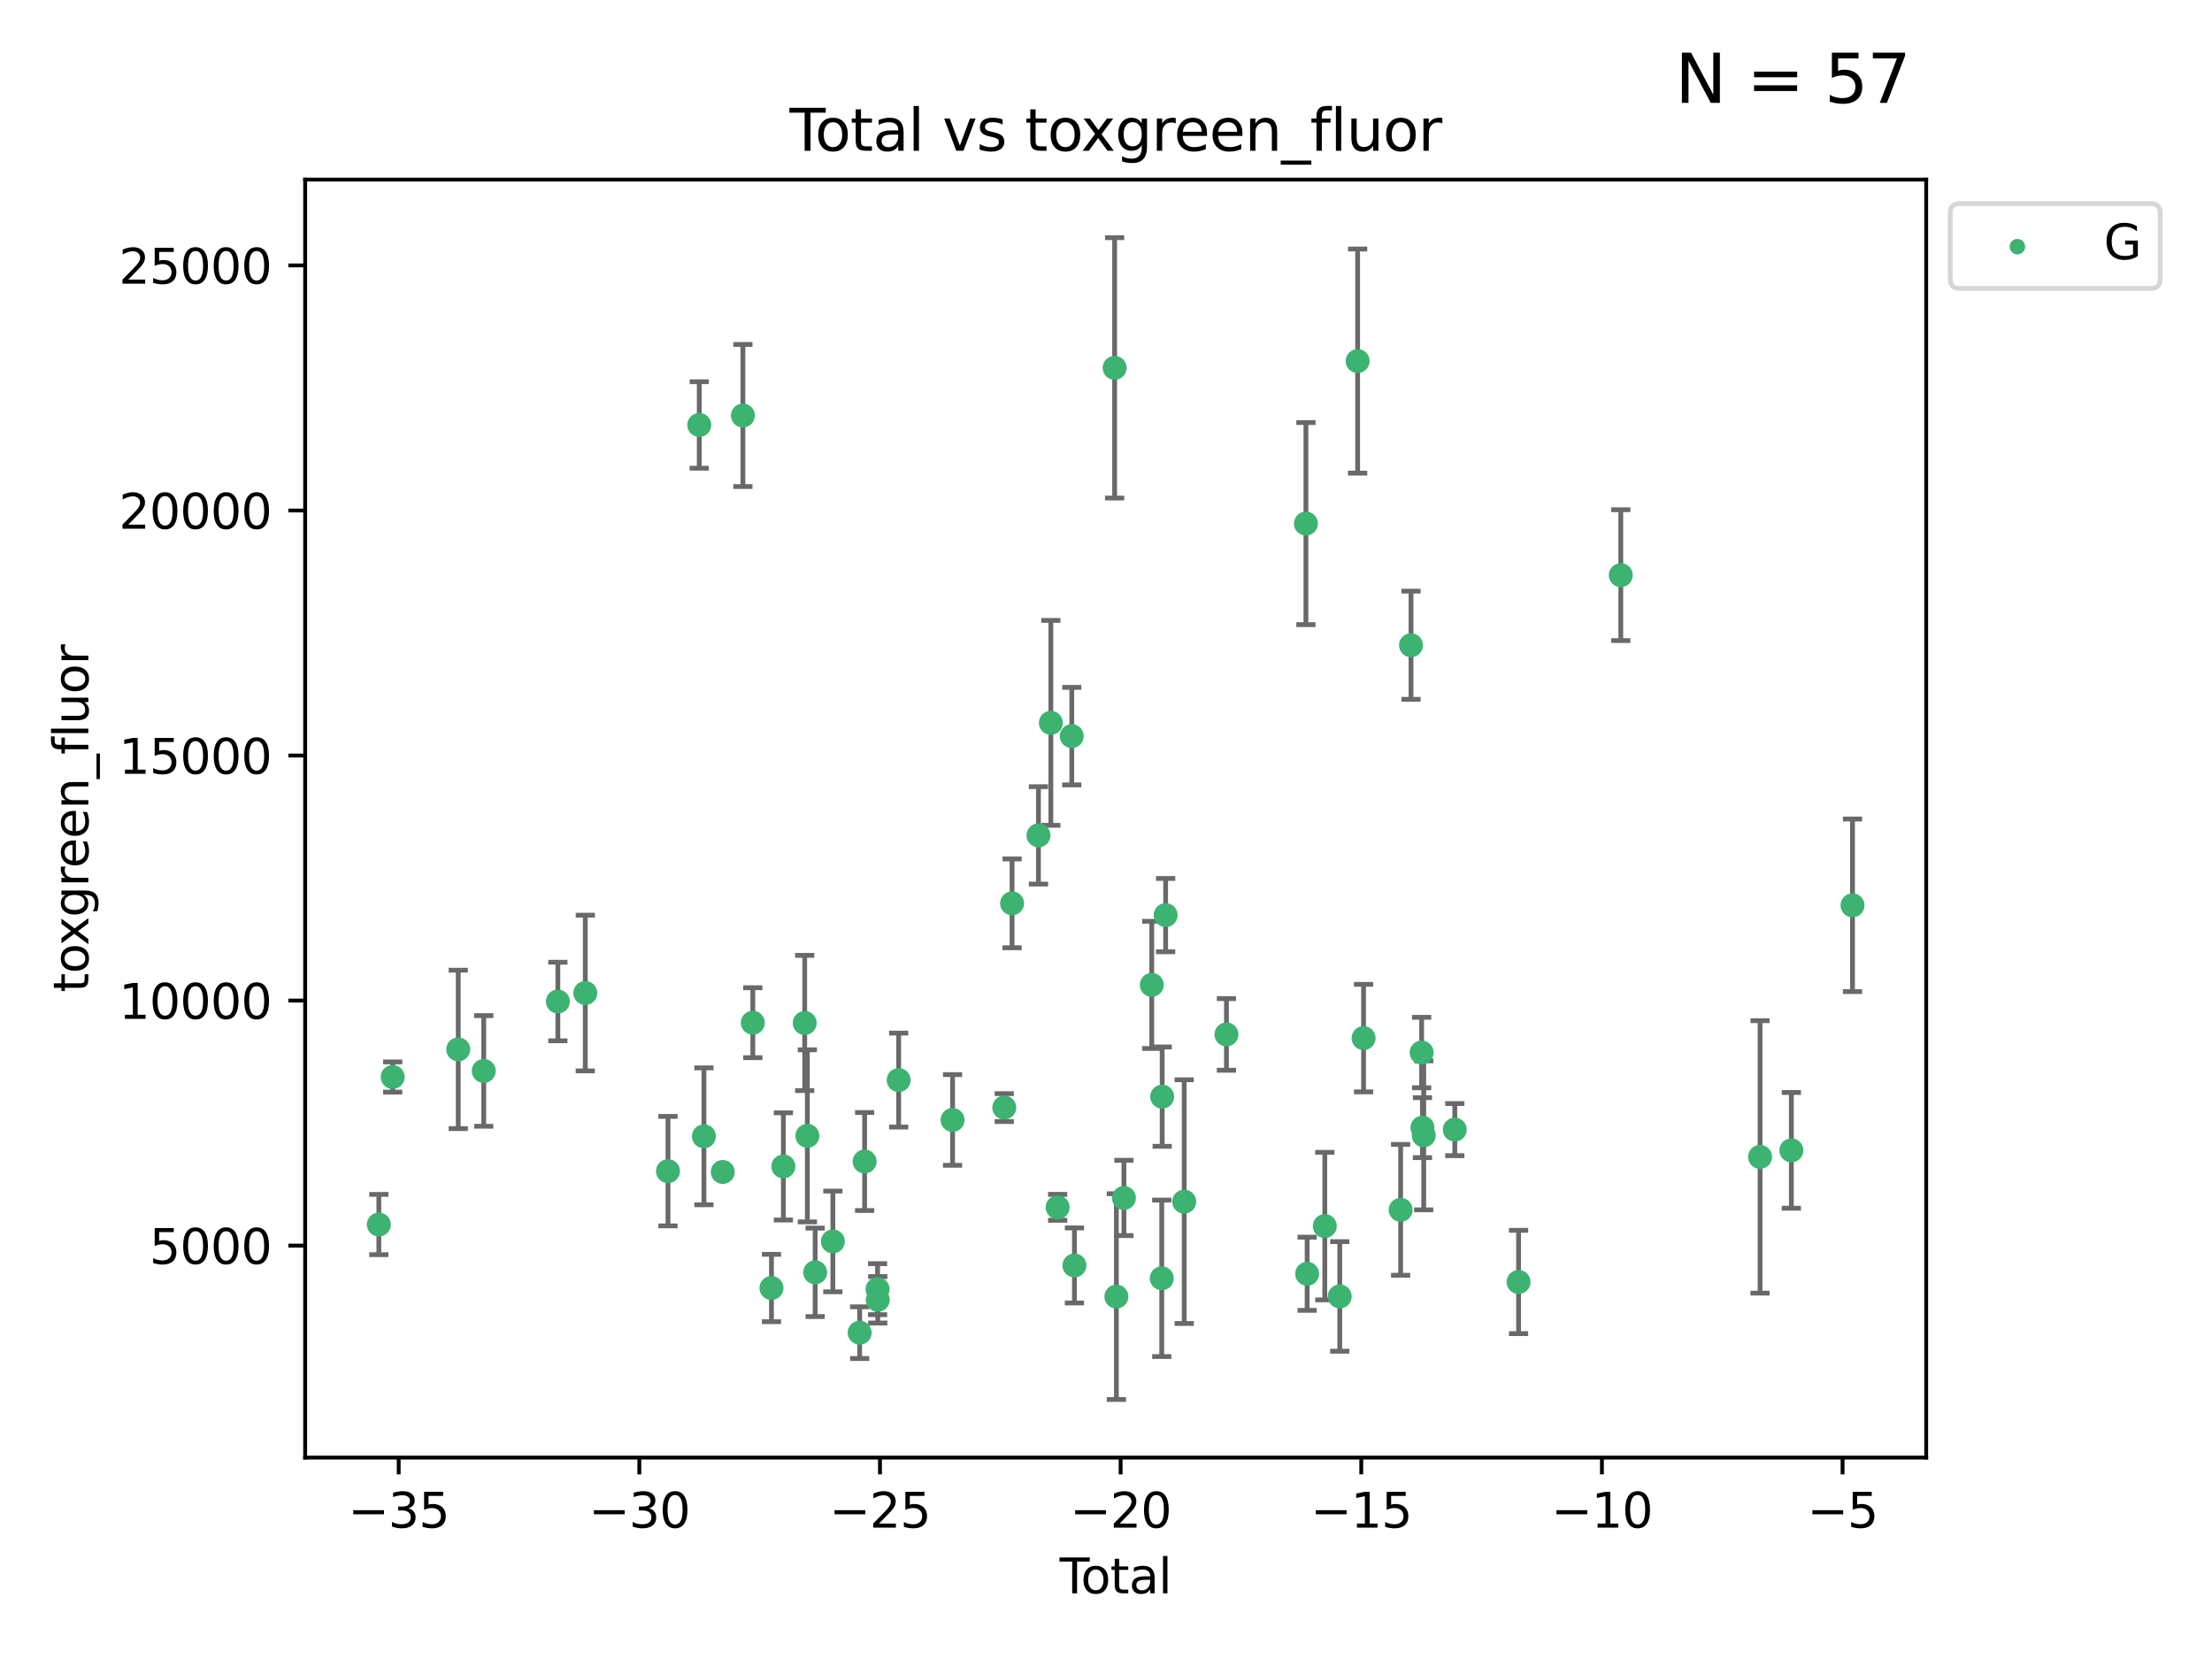 <?xml version="1.0" encoding="utf-8" standalone="no"?>
<!DOCTYPE svg PUBLIC "-//W3C//DTD SVG 1.1//EN"
  "http://www.w3.org/Graphics/SVG/1.1/DTD/svg11.dtd">
<svg xmlns:xlink="http://www.w3.org/1999/xlink" width="460.8pt" height="345.6pt" viewBox="0 0 460.8 345.6" xmlns="http://www.w3.org/2000/svg" version="1.1">
 <defs>
  <style type="text/css">*{stroke-linejoin: round; stroke-linecap: butt}</style>
 </defs>
 <g id="figure_1">
  <g id="patch_1">
   <path d="M 0 345.6 
L 460.8 345.6 
L 460.8 0 
L 0 0 
z
" style="fill: #ffffff"/>
  </g>
  <g id="axes_1">
   <g id="patch_2">
    <path d="M 63.571 303.64 
L 401.26 303.64 
L 401.26 37.411 
L 63.571 37.411 
z
" style="fill: #ffffff"/>
   </g>
   <g id="PathCollection_1">
    <defs>
     <path id="m5efa1a94d4" d="M 0 1.118 
C 0.297 1.118 0.581 1 0.791 0.791 
C 1 0.581 1.118 0.297 1.118 0 
C 1.118 -0.297 1 -0.581 0.791 -0.791 
C 0.581 -1 0.297 -1.118 0 -1.118 
C -0.297 -1.118 -0.581 -1 -0.791 -0.791 
C -1 -0.581 -1.118 -0.297 -1.118 0 
C -1.118 0.297 -1 0.581 -0.791 0.791 
C -0.581 1 -0.297 1.118 0 1.118 
z
" style="stroke: #3cb371"/>
    </defs>
    <g clip-path="url(#p7ee304cf28)">
     <use xlink:href="#m5efa1a94d4" x="78.921" y="255.092" style="fill: #3cb371; stroke: #3cb371"/>
     <use xlink:href="#m5efa1a94d4" x="81.805" y="224.358" style="fill: #3cb371; stroke: #3cb371"/>
     <use xlink:href="#m5efa1a94d4" x="95.461" y="218.606" style="fill: #3cb371; stroke: #3cb371"/>
     <use xlink:href="#m5efa1a94d4" x="100.773" y="223.099" style="fill: #3cb371; stroke: #3cb371"/>
     <use xlink:href="#m5efa1a94d4" x="116.212" y="208.632" style="fill: #3cb371; stroke: #3cb371"/>
     <use xlink:href="#m5efa1a94d4" x="121.926" y="206.865" style="fill: #3cb371; stroke: #3cb371"/>
     <use xlink:href="#m5efa1a94d4" x="139.152" y="243.976" style="fill: #3cb371; stroke: #3cb371"/>
     <use xlink:href="#m5efa1a94d4" x="145.666" y="88.526" style="fill: #3cb371; stroke: #3cb371"/>
     <use xlink:href="#m5efa1a94d4" x="146.642" y="236.713" style="fill: #3cb371; stroke: #3cb371"/>
     <use xlink:href="#m5efa1a94d4" x="150.564" y="244.142" style="fill: #3cb371; stroke: #3cb371"/>
     <use xlink:href="#m5efa1a94d4" x="154.759" y="86.56" style="fill: #3cb371; stroke: #3cb371"/>
     <use xlink:href="#m5efa1a94d4" x="156.824" y="213.05" style="fill: #3cb371; stroke: #3cb371"/>
     <use xlink:href="#m5efa1a94d4" x="160.712" y="268.315" style="fill: #3cb371; stroke: #3cb371"/>
     <use xlink:href="#m5efa1a94d4" x="163.192" y="242.987" style="fill: #3cb371; stroke: #3cb371"/>
     <use xlink:href="#m5efa1a94d4" x="167.635" y="213.103" style="fill: #3cb371; stroke: #3cb371"/>
     <use xlink:href="#m5efa1a94d4" x="168.188" y="236.618" style="fill: #3cb371; stroke: #3cb371"/>
     <use xlink:href="#m5efa1a94d4" x="169.813" y="265.048" style="fill: #3cb371; stroke: #3cb371"/>
     <use xlink:href="#m5efa1a94d4" x="173.502" y="258.614" style="fill: #3cb371; stroke: #3cb371"/>
     <use xlink:href="#m5efa1a94d4" x="179.083" y="277.623" style="fill: #3cb371; stroke: #3cb371"/>
     <use xlink:href="#m5efa1a94d4" x="180.118" y="241.963" style="fill: #3cb371; stroke: #3cb371"/>
     <use xlink:href="#m5efa1a94d4" x="182.814" y="268.556" style="fill: #3cb371; stroke: #3cb371"/>
     <use xlink:href="#m5efa1a94d4" x="182.856" y="270.773" style="fill: #3cb371; stroke: #3cb371"/>
     <use xlink:href="#m5efa1a94d4" x="187.21" y="225.001" style="fill: #3cb371; stroke: #3cb371"/>
     <use xlink:href="#m5efa1a94d4" x="198.436" y="233.306" style="fill: #3cb371; stroke: #3cb371"/>
     <use xlink:href="#m5efa1a94d4" x="209.205" y="230.731" style="fill: #3cb371; stroke: #3cb371"/>
     <use xlink:href="#m5efa1a94d4" x="210.835" y="188.183" style="fill: #3cb371; stroke: #3cb371"/>
     <use xlink:href="#m5efa1a94d4" x="216.329" y="174.022" style="fill: #3cb371; stroke: #3cb371"/>
     <use xlink:href="#m5efa1a94d4" x="218.912" y="150.582" style="fill: #3cb371; stroke: #3cb371"/>
     <use xlink:href="#m5efa1a94d4" x="220.332" y="251.506" style="fill: #3cb371; stroke: #3cb371"/>
     <use xlink:href="#m5efa1a94d4" x="223.271" y="153.348" style="fill: #3cb371; stroke: #3cb371"/>
     <use xlink:href="#m5efa1a94d4" x="223.825" y="263.616" style="fill: #3cb371; stroke: #3cb371"/>
     <use xlink:href="#m5efa1a94d4" x="232.2" y="76.634" style="fill: #3cb371; stroke: #3cb371"/>
     <use xlink:href="#m5efa1a94d4" x="232.562" y="270.106" style="fill: #3cb371; stroke: #3cb371"/>
     <use xlink:href="#m5efa1a94d4" x="234.132" y="249.557" style="fill: #3cb371; stroke: #3cb371"/>
     <use xlink:href="#m5efa1a94d4" x="239.934" y="205.165" style="fill: #3cb371; stroke: #3cb371"/>
     <use xlink:href="#m5efa1a94d4" x="242.015" y="266.296" style="fill: #3cb371; stroke: #3cb371"/>
     <use xlink:href="#m5efa1a94d4" x="242.103" y="228.45" style="fill: #3cb371; stroke: #3cb371"/>
     <use xlink:href="#m5efa1a94d4" x="242.825" y="190.638" style="fill: #3cb371; stroke: #3cb371"/>
     <use xlink:href="#m5efa1a94d4" x="246.69" y="250.324" style="fill: #3cb371; stroke: #3cb371"/>
     <use xlink:href="#m5efa1a94d4" x="255.491" y="215.487" style="fill: #3cb371; stroke: #3cb371"/>
     <use xlink:href="#m5efa1a94d4" x="272.047" y="109.072" style="fill: #3cb371; stroke: #3cb371"/>
     <use xlink:href="#m5efa1a94d4" x="272.302" y="265.351" style="fill: #3cb371; stroke: #3cb371"/>
     <use xlink:href="#m5efa1a94d4" x="275.98" y="255.417" style="fill: #3cb371; stroke: #3cb371"/>
     <use xlink:href="#m5efa1a94d4" x="279.094" y="270.07" style="fill: #3cb371; stroke: #3cb371"/>
     <use xlink:href="#m5efa1a94d4" x="282.821" y="75.219" style="fill: #3cb371; stroke: #3cb371"/>
     <use xlink:href="#m5efa1a94d4" x="284.057" y="216.256" style="fill: #3cb371; stroke: #3cb371"/>
     <use xlink:href="#m5efa1a94d4" x="291.777" y="252.032" style="fill: #3cb371; stroke: #3cb371"/>
     <use xlink:href="#m5efa1a94d4" x="293.94" y="134.414" style="fill: #3cb371; stroke: #3cb371"/>
     <use xlink:href="#m5efa1a94d4" x="296.152" y="219.264" style="fill: #3cb371; stroke: #3cb371"/>
     <use xlink:href="#m5efa1a94d4" x="296.322" y="234.911" style="fill: #3cb371; stroke: #3cb371"/>
     <use xlink:href="#m5efa1a94d4" x="296.584" y="236.512" style="fill: #3cb371; stroke: #3cb371"/>
     <use xlink:href="#m5efa1a94d4" x="303.058" y="235.32" style="fill: #3cb371; stroke: #3cb371"/>
     <use xlink:href="#m5efa1a94d4" x="316.347" y="267.059" style="fill: #3cb371; stroke: #3cb371"/>
     <use xlink:href="#m5efa1a94d4" x="337.639" y="119.815" style="fill: #3cb371; stroke: #3cb371"/>
     <use xlink:href="#m5efa1a94d4" x="366.654" y="241.003" style="fill: #3cb371; stroke: #3cb371"/>
     <use xlink:href="#m5efa1a94d4" x="373.173" y="239.643" style="fill: #3cb371; stroke: #3cb371"/>
     <use xlink:href="#m5efa1a94d4" x="385.911" y="188.594" style="fill: #3cb371; stroke: #3cb371"/>
    </g>
   </g>
   <g id="matplotlib.axis_1">
    <g id="xtick_1">
     <g id="line2d_1">
      <defs>
       <path id="m41985609b8" d="M 0 0 
L 0 3.5 
" style="stroke: #000000; stroke-width: 0.8"/>
      </defs>
      <g>
       <use xlink:href="#m41985609b8" x="83.054" y="303.64" style="stroke: #000000; stroke-width: 0.8"/>
      </g>
     </g>
     <g id="text_1">
      <!-- −35 -->
      <g transform="translate(72.501 318.238)scale(0.1 -0.1)">
       <defs>
        <path id="DejaVuSans-2212" d="M 678 2272 
L 4684 2272 
L 4684 1741 
L 678 1741 
L 678 2272 
z
" transform="scale(0.016)"/>
        <path id="DejaVuSans-33" d="M 2597 2516 
Q 3050 2419 3304 2112 
Q 3559 1806 3559 1356 
Q 3559 666 3084 287 
Q 2609 -91 1734 -91 
Q 1441 -91 1130 -33 
Q 819 25 488 141 
L 488 750 
Q 750 597 1062 519 
Q 1375 441 1716 441 
Q 2309 441 2620 675 
Q 2931 909 2931 1356 
Q 2931 1769 2642 2001 
Q 2353 2234 1838 2234 
L 1294 2234 
L 1294 2753 
L 1863 2753 
Q 2328 2753 2575 2939 
Q 2822 3125 2822 3475 
Q 2822 3834 2567 4026 
Q 2313 4219 1838 4219 
Q 1578 4219 1281 4162 
Q 984 4106 628 3988 
L 628 4550 
Q 988 4650 1302 4700 
Q 1616 4750 1894 4750 
Q 2613 4750 3031 4423 
Q 3450 4097 3450 3541 
Q 3450 3153 3228 2886 
Q 3006 2619 2597 2516 
z
" transform="scale(0.016)"/>
        <path id="DejaVuSans-35" d="M 691 4666 
L 3169 4666 
L 3169 4134 
L 1269 4134 
L 1269 2991 
Q 1406 3038 1543 3061 
Q 1681 3084 1819 3084 
Q 2600 3084 3056 2656 
Q 3513 2228 3513 1497 
Q 3513 744 3044 326 
Q 2575 -91 1722 -91 
Q 1428 -91 1123 -41 
Q 819 9 494 109 
L 494 744 
Q 775 591 1075 516 
Q 1375 441 1709 441 
Q 2250 441 2565 725 
Q 2881 1009 2881 1497 
Q 2881 1984 2565 2268 
Q 2250 2553 1709 2553 
Q 1456 2553 1204 2497 
Q 953 2441 691 2322 
L 691 4666 
z
" transform="scale(0.016)"/>
       </defs>
       <use xlink:href="#DejaVuSans-2212"/>
       <use xlink:href="#DejaVuSans-33" x="83.789"/>
       <use xlink:href="#DejaVuSans-35" x="147.412"/>
      </g>
     </g>
    </g>
    <g id="xtick_2">
     <g id="line2d_2">
      <g>
       <use xlink:href="#m41985609b8" x="133.185" y="303.64" style="stroke: #000000; stroke-width: 0.8"/>
      </g>
     </g>
     <g id="text_2">
      <!-- −30 -->
      <g transform="translate(122.632 318.238)scale(0.1 -0.1)">
       <defs>
        <path id="DejaVuSans-30" d="M 2034 4250 
Q 1547 4250 1301 3770 
Q 1056 3291 1056 2328 
Q 1056 1369 1301 889 
Q 1547 409 2034 409 
Q 2525 409 2770 889 
Q 3016 1369 3016 2328 
Q 3016 3291 2770 3770 
Q 2525 4250 2034 4250 
z
M 2034 4750 
Q 2819 4750 3233 4129 
Q 3647 3509 3647 2328 
Q 3647 1150 3233 529 
Q 2819 -91 2034 -91 
Q 1250 -91 836 529 
Q 422 1150 422 2328 
Q 422 3509 836 4129 
Q 1250 4750 2034 4750 
z
" transform="scale(0.016)"/>
       </defs>
       <use xlink:href="#DejaVuSans-2212"/>
       <use xlink:href="#DejaVuSans-33" x="83.789"/>
       <use xlink:href="#DejaVuSans-30" x="147.412"/>
      </g>
     </g>
    </g>
    <g id="xtick_3">
     <g id="line2d_3">
      <g>
       <use xlink:href="#m41985609b8" x="183.316" y="303.64" style="stroke: #000000; stroke-width: 0.8"/>
      </g>
     </g>
     <g id="text_3">
      <!-- −25 -->
      <g transform="translate(172.763 318.238)scale(0.1 -0.1)">
       <defs>
        <path id="DejaVuSans-32" d="M 1228 531 
L 3431 531 
L 3431 0 
L 469 0 
L 469 531 
Q 828 903 1448 1529 
Q 2069 2156 2228 2338 
Q 2531 2678 2651 2914 
Q 2772 3150 2772 3378 
Q 2772 3750 2511 3984 
Q 2250 4219 1831 4219 
Q 1534 4219 1204 4116 
Q 875 4013 500 3803 
L 500 4441 
Q 881 4594 1212 4672 
Q 1544 4750 1819 4750 
Q 2544 4750 2975 4387 
Q 3406 4025 3406 3419 
Q 3406 3131 3298 2873 
Q 3191 2616 2906 2266 
Q 2828 2175 2409 1742 
Q 1991 1309 1228 531 
z
" transform="scale(0.016)"/>
       </defs>
       <use xlink:href="#DejaVuSans-2212"/>
       <use xlink:href="#DejaVuSans-32" x="83.789"/>
       <use xlink:href="#DejaVuSans-35" x="147.412"/>
      </g>
     </g>
    </g>
    <g id="xtick_4">
     <g id="line2d_4">
      <g>
       <use xlink:href="#m41985609b8" x="233.447" y="303.64" style="stroke: #000000; stroke-width: 0.8"/>
      </g>
     </g>
     <g id="text_4">
      <!-- −20 -->
      <g transform="translate(222.895 318.238)scale(0.1 -0.1)">
       <use xlink:href="#DejaVuSans-2212"/>
       <use xlink:href="#DejaVuSans-32" x="83.789"/>
       <use xlink:href="#DejaVuSans-30" x="147.412"/>
      </g>
     </g>
    </g>
    <g id="xtick_5">
     <g id="line2d_5">
      <g>
       <use xlink:href="#m41985609b8" x="283.578" y="303.64" style="stroke: #000000; stroke-width: 0.8"/>
      </g>
     </g>
     <g id="text_5">
      <!-- −15 -->
      <g transform="translate(273.026 318.238)scale(0.1 -0.1)">
       <defs>
        <path id="DejaVuSans-31" d="M 794 531 
L 1825 531 
L 1825 4091 
L 703 3866 
L 703 4441 
L 1819 4666 
L 2450 4666 
L 2450 531 
L 3481 531 
L 3481 0 
L 794 0 
L 794 531 
z
" transform="scale(0.016)"/>
       </defs>
       <use xlink:href="#DejaVuSans-2212"/>
       <use xlink:href="#DejaVuSans-31" x="83.789"/>
       <use xlink:href="#DejaVuSans-35" x="147.412"/>
      </g>
     </g>
    </g>
    <g id="xtick_6">
     <g id="line2d_6">
      <g>
       <use xlink:href="#m41985609b8" x="333.709" y="303.64" style="stroke: #000000; stroke-width: 0.8"/>
      </g>
     </g>
     <g id="text_6">
      <!-- −10 -->
      <g transform="translate(323.157 318.238)scale(0.1 -0.1)">
       <use xlink:href="#DejaVuSans-2212"/>
       <use xlink:href="#DejaVuSans-31" x="83.789"/>
       <use xlink:href="#DejaVuSans-30" x="147.412"/>
      </g>
     </g>
    </g>
    <g id="xtick_7">
     <g id="line2d_7">
      <g>
       <use xlink:href="#m41985609b8" x="383.84" y="303.64" style="stroke: #000000; stroke-width: 0.8"/>
      </g>
     </g>
     <g id="text_7">
      <!-- −5 -->
      <g transform="translate(376.469 318.238)scale(0.1 -0.1)">
       <use xlink:href="#DejaVuSans-2212"/>
       <use xlink:href="#DejaVuSans-35" x="83.789"/>
      </g>
     </g>
    </g>
    <g id="text_8">
     <!-- Total -->
     <g transform="translate(220.739 331.917)scale(0.1 -0.1)">
      <defs>
       <path id="DejaVuSans-54" d="M -19 4666 
L 3928 4666 
L 3928 4134 
L 2272 4134 
L 2272 0 
L 1638 0 
L 1638 4134 
L -19 4134 
L -19 4666 
z
" transform="scale(0.016)"/>
       <path id="DejaVuSans-6f" d="M 1959 3097 
Q 1497 3097 1228 2736 
Q 959 2375 959 1747 
Q 959 1119 1226 758 
Q 1494 397 1959 397 
Q 2419 397 2687 759 
Q 2956 1122 2956 1747 
Q 2956 2369 2687 2733 
Q 2419 3097 1959 3097 
z
M 1959 3584 
Q 2709 3584 3137 3096 
Q 3566 2609 3566 1747 
Q 3566 888 3137 398 
Q 2709 -91 1959 -91 
Q 1206 -91 779 398 
Q 353 888 353 1747 
Q 353 2609 779 3096 
Q 1206 3584 1959 3584 
z
" transform="scale(0.016)"/>
       <path id="DejaVuSans-74" d="M 1172 4494 
L 1172 3500 
L 2356 3500 
L 2356 3053 
L 1172 3053 
L 1172 1153 
Q 1172 725 1289 603 
Q 1406 481 1766 481 
L 2356 481 
L 2356 0 
L 1766 0 
Q 1100 0 847 248 
Q 594 497 594 1153 
L 594 3053 
L 172 3053 
L 172 3500 
L 594 3500 
L 594 4494 
L 1172 4494 
z
" transform="scale(0.016)"/>
       <path id="DejaVuSans-61" d="M 2194 1759 
Q 1497 1759 1228 1600 
Q 959 1441 959 1056 
Q 959 750 1161 570 
Q 1363 391 1709 391 
Q 2188 391 2477 730 
Q 2766 1069 2766 1631 
L 2766 1759 
L 2194 1759 
z
M 3341 1997 
L 3341 0 
L 2766 0 
L 2766 531 
Q 2569 213 2275 61 
Q 1981 -91 1556 -91 
Q 1019 -91 701 211 
Q 384 513 384 1019 
Q 384 1609 779 1909 
Q 1175 2209 1959 2209 
L 2766 2209 
L 2766 2266 
Q 2766 2663 2505 2880 
Q 2244 3097 1772 3097 
Q 1472 3097 1187 3025 
Q 903 2953 641 2809 
L 641 3341 
Q 956 3463 1253 3523 
Q 1550 3584 1831 3584 
Q 2591 3584 2966 3190 
Q 3341 2797 3341 1997 
z
" transform="scale(0.016)"/>
       <path id="DejaVuSans-6c" d="M 603 4863 
L 1178 4863 
L 1178 0 
L 603 0 
L 603 4863 
z
" transform="scale(0.016)"/>
      </defs>
      <use xlink:href="#DejaVuSans-54"/>
      <use xlink:href="#DejaVuSans-6f" x="44.084"/>
      <use xlink:href="#DejaVuSans-74" x="105.266"/>
      <use xlink:href="#DejaVuSans-61" x="144.475"/>
      <use xlink:href="#DejaVuSans-6c" x="205.754"/>
     </g>
    </g>
   </g>
   <g id="matplotlib.axis_2">
    <g id="ytick_1">
     <g id="line2d_8">
      <defs>
       <path id="m9ad701bed5" d="M 0 0 
L -3.5 0 
" style="stroke: #000000; stroke-width: 0.8"/>
      </defs>
      <g>
       <use xlink:href="#m9ad701bed5" x="63.571" y="259.485" style="stroke: #000000; stroke-width: 0.8"/>
      </g>
     </g>
     <g id="text_9">
      <!-- 5000 -->
      <g transform="translate(31.121 263.284)scale(0.1 -0.1)">
       <use xlink:href="#DejaVuSans-35"/>
       <use xlink:href="#DejaVuSans-30" x="63.623"/>
       <use xlink:href="#DejaVuSans-30" x="127.246"/>
       <use xlink:href="#DejaVuSans-30" x="190.869"/>
      </g>
     </g>
    </g>
    <g id="ytick_2">
     <g id="line2d_9">
      <g>
       <use xlink:href="#m9ad701bed5" x="63.571" y="208.437" style="stroke: #000000; stroke-width: 0.8"/>
      </g>
     </g>
     <g id="text_10">
      <!-- 10000 -->
      <g transform="translate(24.759 212.237)scale(0.1 -0.1)">
       <use xlink:href="#DejaVuSans-31"/>
       <use xlink:href="#DejaVuSans-30" x="63.623"/>
       <use xlink:href="#DejaVuSans-30" x="127.246"/>
       <use xlink:href="#DejaVuSans-30" x="190.869"/>
       <use xlink:href="#DejaVuSans-30" x="254.492"/>
      </g>
     </g>
    </g>
    <g id="ytick_3">
     <g id="line2d_10">
      <g>
       <use xlink:href="#m9ad701bed5" x="63.571" y="157.39" style="stroke: #000000; stroke-width: 0.8"/>
      </g>
     </g>
     <g id="text_11">
      <!-- 15000 -->
      <g transform="translate(24.759 161.189)scale(0.1 -0.1)">
       <use xlink:href="#DejaVuSans-31"/>
       <use xlink:href="#DejaVuSans-35" x="63.623"/>
       <use xlink:href="#DejaVuSans-30" x="127.246"/>
       <use xlink:href="#DejaVuSans-30" x="190.869"/>
       <use xlink:href="#DejaVuSans-30" x="254.492"/>
      </g>
     </g>
    </g>
    <g id="ytick_4">
     <g id="line2d_11">
      <g>
       <use xlink:href="#m9ad701bed5" x="63.571" y="106.342" style="stroke: #000000; stroke-width: 0.8"/>
      </g>
     </g>
     <g id="text_12">
      <!-- 20000 -->
      <g transform="translate(24.759 110.141)scale(0.1 -0.1)">
       <use xlink:href="#DejaVuSans-32"/>
       <use xlink:href="#DejaVuSans-30" x="63.623"/>
       <use xlink:href="#DejaVuSans-30" x="127.246"/>
       <use xlink:href="#DejaVuSans-30" x="190.869"/>
       <use xlink:href="#DejaVuSans-30" x="254.492"/>
      </g>
     </g>
    </g>
    <g id="ytick_5">
     <g id="line2d_12">
      <g>
       <use xlink:href="#m9ad701bed5" x="63.571" y="55.294" style="stroke: #000000; stroke-width: 0.8"/>
      </g>
     </g>
     <g id="text_13">
      <!-- 25000 -->
      <g transform="translate(24.759 59.093)scale(0.1 -0.1)">
       <use xlink:href="#DejaVuSans-32"/>
       <use xlink:href="#DejaVuSans-35" x="63.623"/>
       <use xlink:href="#DejaVuSans-30" x="127.246"/>
       <use xlink:href="#DejaVuSans-30" x="190.869"/>
       <use xlink:href="#DejaVuSans-30" x="254.492"/>
      </g>
     </g>
    </g>
    <g id="text_14">
     <!-- toxgreen_fluor -->
     <g transform="translate(18.401 206.72)rotate(-90)scale(0.1 -0.1)">
      <defs>
       <path id="DejaVuSans-78" d="M 3513 3500 
L 2247 1797 
L 3578 0 
L 2900 0 
L 1881 1375 
L 863 0 
L 184 0 
L 1544 1831 
L 300 3500 
L 978 3500 
L 1906 2253 
L 2834 3500 
L 3513 3500 
z
" transform="scale(0.016)"/>
       <path id="DejaVuSans-67" d="M 2906 1791 
Q 2906 2416 2648 2759 
Q 2391 3103 1925 3103 
Q 1463 3103 1205 2759 
Q 947 2416 947 1791 
Q 947 1169 1205 825 
Q 1463 481 1925 481 
Q 2391 481 2648 825 
Q 2906 1169 2906 1791 
z
M 3481 434 
Q 3481 -459 3084 -895 
Q 2688 -1331 1869 -1331 
Q 1566 -1331 1297 -1286 
Q 1028 -1241 775 -1147 
L 775 -588 
Q 1028 -725 1275 -790 
Q 1522 -856 1778 -856 
Q 2344 -856 2625 -561 
Q 2906 -266 2906 331 
L 2906 616 
Q 2728 306 2450 153 
Q 2172 0 1784 0 
Q 1141 0 747 490 
Q 353 981 353 1791 
Q 353 2603 747 3093 
Q 1141 3584 1784 3584 
Q 2172 3584 2450 3431 
Q 2728 3278 2906 2969 
L 2906 3500 
L 3481 3500 
L 3481 434 
z
" transform="scale(0.016)"/>
       <path id="DejaVuSans-72" d="M 2631 2963 
Q 2534 3019 2420 3045 
Q 2306 3072 2169 3072 
Q 1681 3072 1420 2755 
Q 1159 2438 1159 1844 
L 1159 0 
L 581 0 
L 581 3500 
L 1159 3500 
L 1159 2956 
Q 1341 3275 1631 3429 
Q 1922 3584 2338 3584 
Q 2397 3584 2469 3576 
Q 2541 3569 2628 3553 
L 2631 2963 
z
" transform="scale(0.016)"/>
       <path id="DejaVuSans-65" d="M 3597 1894 
L 3597 1613 
L 953 1613 
Q 991 1019 1311 708 
Q 1631 397 2203 397 
Q 2534 397 2845 478 
Q 3156 559 3463 722 
L 3463 178 
Q 3153 47 2828 -22 
Q 2503 -91 2169 -91 
Q 1331 -91 842 396 
Q 353 884 353 1716 
Q 353 2575 817 3079 
Q 1281 3584 2069 3584 
Q 2775 3584 3186 3129 
Q 3597 2675 3597 1894 
z
M 3022 2063 
Q 3016 2534 2758 2815 
Q 2500 3097 2075 3097 
Q 1594 3097 1305 2825 
Q 1016 2553 972 2059 
L 3022 2063 
z
" transform="scale(0.016)"/>
       <path id="DejaVuSans-6e" d="M 3513 2113 
L 3513 0 
L 2938 0 
L 2938 2094 
Q 2938 2591 2744 2837 
Q 2550 3084 2163 3084 
Q 1697 3084 1428 2787 
Q 1159 2491 1159 1978 
L 1159 0 
L 581 0 
L 581 3500 
L 1159 3500 
L 1159 2956 
Q 1366 3272 1645 3428 
Q 1925 3584 2291 3584 
Q 2894 3584 3203 3211 
Q 3513 2838 3513 2113 
z
" transform="scale(0.016)"/>
       <path id="DejaVuSans-5f" d="M 3263 -1063 
L 3263 -1509 
L -63 -1509 
L -63 -1063 
L 3263 -1063 
z
" transform="scale(0.016)"/>
       <path id="DejaVuSans-66" d="M 2375 4863 
L 2375 4384 
L 1825 4384 
Q 1516 4384 1395 4259 
Q 1275 4134 1275 3809 
L 1275 3500 
L 2222 3500 
L 2222 3053 
L 1275 3053 
L 1275 0 
L 697 0 
L 697 3053 
L 147 3053 
L 147 3500 
L 697 3500 
L 697 3744 
Q 697 4328 969 4595 
Q 1241 4863 1831 4863 
L 2375 4863 
z
" transform="scale(0.016)"/>
       <path id="DejaVuSans-75" d="M 544 1381 
L 544 3500 
L 1119 3500 
L 1119 1403 
Q 1119 906 1312 657 
Q 1506 409 1894 409 
Q 2359 409 2629 706 
Q 2900 1003 2900 1516 
L 2900 3500 
L 3475 3500 
L 3475 0 
L 2900 0 
L 2900 538 
Q 2691 219 2414 64 
Q 2138 -91 1772 -91 
Q 1169 -91 856 284 
Q 544 659 544 1381 
z
M 1991 3584 
L 1991 3584 
z
" transform="scale(0.016)"/>
      </defs>
      <use xlink:href="#DejaVuSans-74"/>
      <use xlink:href="#DejaVuSans-6f" x="39.209"/>
      <use xlink:href="#DejaVuSans-78" x="97.266"/>
      <use xlink:href="#DejaVuSans-67" x="156.445"/>
      <use xlink:href="#DejaVuSans-72" x="219.922"/>
      <use xlink:href="#DejaVuSans-65" x="258.785"/>
      <use xlink:href="#DejaVuSans-65" x="320.309"/>
      <use xlink:href="#DejaVuSans-6e" x="381.832"/>
      <use xlink:href="#DejaVuSans-5f" x="445.211"/>
      <use xlink:href="#DejaVuSans-66" x="495.211"/>
      <use xlink:href="#DejaVuSans-6c" x="530.416"/>
      <use xlink:href="#DejaVuSans-75" x="558.199"/>
      <use xlink:href="#DejaVuSans-6f" x="621.578"/>
      <use xlink:href="#DejaVuSans-72" x="682.76"/>
     </g>
    </g>
   </g>
   <g id="LineCollection_1">
    <path d="M 78.921 261.37 
L 78.921 248.815 
" clip-path="url(#p7ee304cf28)" style="fill: none; stroke: #696969"/>
    <path d="M 81.805 227.503 
L 81.805 221.213 
" clip-path="url(#p7ee304cf28)" style="fill: none; stroke: #696969"/>
    <path d="M 95.461 235.105 
L 95.461 202.107 
" clip-path="url(#p7ee304cf28)" style="fill: none; stroke: #696969"/>
    <path d="M 100.773 234.623 
L 100.773 211.576 
" clip-path="url(#p7ee304cf28)" style="fill: none; stroke: #696969"/>
    <path d="M 116.212 216.814 
L 116.212 200.449 
" clip-path="url(#p7ee304cf28)" style="fill: none; stroke: #696969"/>
    <path d="M 121.926 223.083 
L 121.926 190.648 
" clip-path="url(#p7ee304cf28)" style="fill: none; stroke: #696969"/>
    <path d="M 139.152 255.379 
L 139.152 232.572 
" clip-path="url(#p7ee304cf28)" style="fill: none; stroke: #696969"/>
    <path d="M 145.666 97.533 
L 145.666 79.518 
" clip-path="url(#p7ee304cf28)" style="fill: none; stroke: #696969"/>
    <path d="M 146.642 250.973 
L 146.642 222.452 
" clip-path="url(#p7ee304cf28)" style="fill: none; stroke: #696969"/>
    <path d="M 150.564 245.009 
L 150.564 243.275 
" clip-path="url(#p7ee304cf28)" style="fill: none; stroke: #696969"/>
    <path d="M 154.759 101.358 
L 154.759 71.762 
" clip-path="url(#p7ee304cf28)" style="fill: none; stroke: #696969"/>
    <path d="M 156.824 220.338 
L 156.824 205.763 
" clip-path="url(#p7ee304cf28)" style="fill: none; stroke: #696969"/>
    <path d="M 160.712 275.332 
L 160.712 261.297 
" clip-path="url(#p7ee304cf28)" style="fill: none; stroke: #696969"/>
    <path d="M 163.192 254.152 
L 163.192 231.823 
" clip-path="url(#p7ee304cf28)" style="fill: none; stroke: #696969"/>
    <path d="M 167.635 227.19 
L 167.635 199.017 
" clip-path="url(#p7ee304cf28)" style="fill: none; stroke: #696969"/>
    <path d="M 168.188 254.539 
L 168.188 218.697 
" clip-path="url(#p7ee304cf28)" style="fill: none; stroke: #696969"/>
    <path d="M 169.813 274.259 
L 169.813 255.837 
" clip-path="url(#p7ee304cf28)" style="fill: none; stroke: #696969"/>
    <path d="M 173.502 269.104 
L 173.502 248.125 
" clip-path="url(#p7ee304cf28)" style="fill: none; stroke: #696969"/>
    <path d="M 179.083 283.007 
L 179.083 272.238 
" clip-path="url(#p7ee304cf28)" style="fill: none; stroke: #696969"/>
    <path d="M 180.118 252.171 
L 180.118 231.755 
" clip-path="url(#p7ee304cf28)" style="fill: none; stroke: #696969"/>
    <path d="M 182.814 273.867 
L 182.814 263.245 
" clip-path="url(#p7ee304cf28)" style="fill: none; stroke: #696969"/>
    <path d="M 182.856 275.609 
L 182.856 265.938 
" clip-path="url(#p7ee304cf28)" style="fill: none; stroke: #696969"/>
    <path d="M 187.21 234.788 
L 187.21 215.213 
" clip-path="url(#p7ee304cf28)" style="fill: none; stroke: #696969"/>
    <path d="M 198.436 242.756 
L 198.436 223.856 
" clip-path="url(#p7ee304cf28)" style="fill: none; stroke: #696969"/>
    <path d="M 209.205 233.635 
L 209.205 227.827 
" clip-path="url(#p7ee304cf28)" style="fill: none; stroke: #696969"/>
    <path d="M 210.835 197.433 
L 210.835 178.934 
" clip-path="url(#p7ee304cf28)" style="fill: none; stroke: #696969"/>
    <path d="M 216.329 184.162 
L 216.329 163.882 
" clip-path="url(#p7ee304cf28)" style="fill: none; stroke: #696969"/>
    <path d="M 218.912 171.929 
L 218.912 129.235 
" clip-path="url(#p7ee304cf28)" style="fill: none; stroke: #696969"/>
    <path d="M 220.332 254.204 
L 220.332 248.809 
" clip-path="url(#p7ee304cf28)" style="fill: none; stroke: #696969"/>
    <path d="M 223.271 163.505 
L 223.271 143.191 
" clip-path="url(#p7ee304cf28)" style="fill: none; stroke: #696969"/>
    <path d="M 223.825 271.434 
L 223.825 255.797 
" clip-path="url(#p7ee304cf28)" style="fill: none; stroke: #696969"/>
    <path d="M 232.2 103.756 
L 232.2 49.513 
" clip-path="url(#p7ee304cf28)" style="fill: none; stroke: #696969"/>
    <path d="M 232.562 291.539 
L 232.562 248.674 
" clip-path="url(#p7ee304cf28)" style="fill: none; stroke: #696969"/>
    <path d="M 234.132 257.397 
L 234.132 241.718 
" clip-path="url(#p7ee304cf28)" style="fill: none; stroke: #696969"/>
    <path d="M 239.934 218.413 
L 239.934 191.917 
" clip-path="url(#p7ee304cf28)" style="fill: none; stroke: #696969"/>
    <path d="M 242.015 282.594 
L 242.015 249.998 
" clip-path="url(#p7ee304cf28)" style="fill: none; stroke: #696969"/>
    <path d="M 242.103 238.8 
L 242.103 218.1 
" clip-path="url(#p7ee304cf28)" style="fill: none; stroke: #696969"/>
    <path d="M 242.825 198.274 
L 242.825 183.002 
" clip-path="url(#p7ee304cf28)" style="fill: none; stroke: #696969"/>
    <path d="M 246.69 275.706 
L 246.69 224.942 
" clip-path="url(#p7ee304cf28)" style="fill: none; stroke: #696969"/>
    <path d="M 255.491 222.952 
L 255.491 208.022 
" clip-path="url(#p7ee304cf28)" style="fill: none; stroke: #696969"/>
    <path d="M 272.047 130.119 
L 272.047 88.026 
" clip-path="url(#p7ee304cf28)" style="fill: none; stroke: #696969"/>
    <path d="M 272.302 272.971 
L 272.302 257.73 
" clip-path="url(#p7ee304cf28)" style="fill: none; stroke: #696969"/>
    <path d="M 275.98 270.785 
L 275.98 240.05 
" clip-path="url(#p7ee304cf28)" style="fill: none; stroke: #696969"/>
    <path d="M 279.094 281.481 
L 279.094 258.66 
" clip-path="url(#p7ee304cf28)" style="fill: none; stroke: #696969"/>
    <path d="M 282.821 98.563 
L 282.821 51.875 
" clip-path="url(#p7ee304cf28)" style="fill: none; stroke: #696969"/>
    <path d="M 284.057 227.457 
L 284.057 205.056 
" clip-path="url(#p7ee304cf28)" style="fill: none; stroke: #696969"/>
    <path d="M 291.777 265.661 
L 291.777 238.404 
" clip-path="url(#p7ee304cf28)" style="fill: none; stroke: #696969"/>
    <path d="M 293.94 145.688 
L 293.94 123.14 
" clip-path="url(#p7ee304cf28)" style="fill: none; stroke: #696969"/>
    <path d="M 296.152 226.604 
L 296.152 211.924 
" clip-path="url(#p7ee304cf28)" style="fill: none; stroke: #696969"/>
    <path d="M 296.322 241.16 
L 296.322 228.663 
" clip-path="url(#p7ee304cf28)" style="fill: none; stroke: #696969"/>
    <path d="M 296.584 252.03 
L 296.584 220.994 
" clip-path="url(#p7ee304cf28)" style="fill: none; stroke: #696969"/>
    <path d="M 303.058 240.747 
L 303.058 229.893 
" clip-path="url(#p7ee304cf28)" style="fill: none; stroke: #696969"/>
    <path d="M 316.347 277.82 
L 316.347 256.299 
" clip-path="url(#p7ee304cf28)" style="fill: none; stroke: #696969"/>
    <path d="M 337.639 133.439 
L 337.639 106.19 
" clip-path="url(#p7ee304cf28)" style="fill: none; stroke: #696969"/>
    <path d="M 366.654 269.381 
L 366.654 212.624 
" clip-path="url(#p7ee304cf28)" style="fill: none; stroke: #696969"/>
    <path d="M 373.173 251.697 
L 373.173 227.588 
" clip-path="url(#p7ee304cf28)" style="fill: none; stroke: #696969"/>
    <path d="M 385.911 206.57 
L 385.911 170.619 
" clip-path="url(#p7ee304cf28)" style="fill: none; stroke: #696969"/>
   </g>
   <g id="line2d_13">
    <defs>
     <path id="mc52fb25437" d="M 2 0 
L -2 -0 
" style="stroke: #696969"/>
    </defs>
    <g clip-path="url(#p7ee304cf28)">
     <use xlink:href="#mc52fb25437" x="78.921" y="261.37" style="fill: #696969; stroke: #696969"/>
     <use xlink:href="#mc52fb25437" x="81.805" y="227.503" style="fill: #696969; stroke: #696969"/>
     <use xlink:href="#mc52fb25437" x="95.461" y="235.105" style="fill: #696969; stroke: #696969"/>
     <use xlink:href="#mc52fb25437" x="100.773" y="234.623" style="fill: #696969; stroke: #696969"/>
     <use xlink:href="#mc52fb25437" x="116.212" y="216.814" style="fill: #696969; stroke: #696969"/>
     <use xlink:href="#mc52fb25437" x="121.926" y="223.083" style="fill: #696969; stroke: #696969"/>
     <use xlink:href="#mc52fb25437" x="139.152" y="255.379" style="fill: #696969; stroke: #696969"/>
     <use xlink:href="#mc52fb25437" x="145.666" y="97.533" style="fill: #696969; stroke: #696969"/>
     <use xlink:href="#mc52fb25437" x="146.642" y="250.973" style="fill: #696969; stroke: #696969"/>
     <use xlink:href="#mc52fb25437" x="150.564" y="245.009" style="fill: #696969; stroke: #696969"/>
     <use xlink:href="#mc52fb25437" x="154.759" y="101.358" style="fill: #696969; stroke: #696969"/>
     <use xlink:href="#mc52fb25437" x="156.824" y="220.338" style="fill: #696969; stroke: #696969"/>
     <use xlink:href="#mc52fb25437" x="160.712" y="275.332" style="fill: #696969; stroke: #696969"/>
     <use xlink:href="#mc52fb25437" x="163.192" y="254.152" style="fill: #696969; stroke: #696969"/>
     <use xlink:href="#mc52fb25437" x="167.635" y="227.19" style="fill: #696969; stroke: #696969"/>
     <use xlink:href="#mc52fb25437" x="168.188" y="254.539" style="fill: #696969; stroke: #696969"/>
     <use xlink:href="#mc52fb25437" x="169.813" y="274.259" style="fill: #696969; stroke: #696969"/>
     <use xlink:href="#mc52fb25437" x="173.502" y="269.104" style="fill: #696969; stroke: #696969"/>
     <use xlink:href="#mc52fb25437" x="179.083" y="283.007" style="fill: #696969; stroke: #696969"/>
     <use xlink:href="#mc52fb25437" x="180.118" y="252.171" style="fill: #696969; stroke: #696969"/>
     <use xlink:href="#mc52fb25437" x="182.814" y="273.867" style="fill: #696969; stroke: #696969"/>
     <use xlink:href="#mc52fb25437" x="182.856" y="275.609" style="fill: #696969; stroke: #696969"/>
     <use xlink:href="#mc52fb25437" x="187.21" y="234.788" style="fill: #696969; stroke: #696969"/>
     <use xlink:href="#mc52fb25437" x="198.436" y="242.756" style="fill: #696969; stroke: #696969"/>
     <use xlink:href="#mc52fb25437" x="209.205" y="233.635" style="fill: #696969; stroke: #696969"/>
     <use xlink:href="#mc52fb25437" x="210.835" y="197.433" style="fill: #696969; stroke: #696969"/>
     <use xlink:href="#mc52fb25437" x="216.329" y="184.162" style="fill: #696969; stroke: #696969"/>
     <use xlink:href="#mc52fb25437" x="218.912" y="171.929" style="fill: #696969; stroke: #696969"/>
     <use xlink:href="#mc52fb25437" x="220.332" y="254.204" style="fill: #696969; stroke: #696969"/>
     <use xlink:href="#mc52fb25437" x="223.271" y="163.505" style="fill: #696969; stroke: #696969"/>
     <use xlink:href="#mc52fb25437" x="223.825" y="271.434" style="fill: #696969; stroke: #696969"/>
     <use xlink:href="#mc52fb25437" x="232.2" y="103.756" style="fill: #696969; stroke: #696969"/>
     <use xlink:href="#mc52fb25437" x="232.562" y="291.539" style="fill: #696969; stroke: #696969"/>
     <use xlink:href="#mc52fb25437" x="234.132" y="257.397" style="fill: #696969; stroke: #696969"/>
     <use xlink:href="#mc52fb25437" x="239.934" y="218.413" style="fill: #696969; stroke: #696969"/>
     <use xlink:href="#mc52fb25437" x="242.015" y="282.594" style="fill: #696969; stroke: #696969"/>
     <use xlink:href="#mc52fb25437" x="242.103" y="238.8" style="fill: #696969; stroke: #696969"/>
     <use xlink:href="#mc52fb25437" x="242.825" y="198.274" style="fill: #696969; stroke: #696969"/>
     <use xlink:href="#mc52fb25437" x="246.69" y="275.706" style="fill: #696969; stroke: #696969"/>
     <use xlink:href="#mc52fb25437" x="255.491" y="222.952" style="fill: #696969; stroke: #696969"/>
     <use xlink:href="#mc52fb25437" x="272.047" y="130.119" style="fill: #696969; stroke: #696969"/>
     <use xlink:href="#mc52fb25437" x="272.302" y="272.971" style="fill: #696969; stroke: #696969"/>
     <use xlink:href="#mc52fb25437" x="275.98" y="270.785" style="fill: #696969; stroke: #696969"/>
     <use xlink:href="#mc52fb25437" x="279.094" y="281.481" style="fill: #696969; stroke: #696969"/>
     <use xlink:href="#mc52fb25437" x="282.821" y="98.563" style="fill: #696969; stroke: #696969"/>
     <use xlink:href="#mc52fb25437" x="284.057" y="227.457" style="fill: #696969; stroke: #696969"/>
     <use xlink:href="#mc52fb25437" x="291.777" y="265.661" style="fill: #696969; stroke: #696969"/>
     <use xlink:href="#mc52fb25437" x="293.94" y="145.688" style="fill: #696969; stroke: #696969"/>
     <use xlink:href="#mc52fb25437" x="296.152" y="226.604" style="fill: #696969; stroke: #696969"/>
     <use xlink:href="#mc52fb25437" x="296.322" y="241.16" style="fill: #696969; stroke: #696969"/>
     <use xlink:href="#mc52fb25437" x="296.584" y="252.03" style="fill: #696969; stroke: #696969"/>
     <use xlink:href="#mc52fb25437" x="303.058" y="240.747" style="fill: #696969; stroke: #696969"/>
     <use xlink:href="#mc52fb25437" x="316.347" y="277.82" style="fill: #696969; stroke: #696969"/>
     <use xlink:href="#mc52fb25437" x="337.639" y="133.439" style="fill: #696969; stroke: #696969"/>
     <use xlink:href="#mc52fb25437" x="366.654" y="269.381" style="fill: #696969; stroke: #696969"/>
     <use xlink:href="#mc52fb25437" x="373.173" y="251.697" style="fill: #696969; stroke: #696969"/>
     <use xlink:href="#mc52fb25437" x="385.911" y="206.57" style="fill: #696969; stroke: #696969"/>
    </g>
   </g>
   <g id="line2d_14">
    <g clip-path="url(#p7ee304cf28)">
     <use xlink:href="#mc52fb25437" x="78.921" y="248.815" style="fill: #696969; stroke: #696969"/>
     <use xlink:href="#mc52fb25437" x="81.805" y="221.213" style="fill: #696969; stroke: #696969"/>
     <use xlink:href="#mc52fb25437" x="95.461" y="202.107" style="fill: #696969; stroke: #696969"/>
     <use xlink:href="#mc52fb25437" x="100.773" y="211.576" style="fill: #696969; stroke: #696969"/>
     <use xlink:href="#mc52fb25437" x="116.212" y="200.449" style="fill: #696969; stroke: #696969"/>
     <use xlink:href="#mc52fb25437" x="121.926" y="190.648" style="fill: #696969; stroke: #696969"/>
     <use xlink:href="#mc52fb25437" x="139.152" y="232.572" style="fill: #696969; stroke: #696969"/>
     <use xlink:href="#mc52fb25437" x="145.666" y="79.518" style="fill: #696969; stroke: #696969"/>
     <use xlink:href="#mc52fb25437" x="146.642" y="222.452" style="fill: #696969; stroke: #696969"/>
     <use xlink:href="#mc52fb25437" x="150.564" y="243.275" style="fill: #696969; stroke: #696969"/>
     <use xlink:href="#mc52fb25437" x="154.759" y="71.762" style="fill: #696969; stroke: #696969"/>
     <use xlink:href="#mc52fb25437" x="156.824" y="205.763" style="fill: #696969; stroke: #696969"/>
     <use xlink:href="#mc52fb25437" x="160.712" y="261.297" style="fill: #696969; stroke: #696969"/>
     <use xlink:href="#mc52fb25437" x="163.192" y="231.823" style="fill: #696969; stroke: #696969"/>
     <use xlink:href="#mc52fb25437" x="167.635" y="199.017" style="fill: #696969; stroke: #696969"/>
     <use xlink:href="#mc52fb25437" x="168.188" y="218.697" style="fill: #696969; stroke: #696969"/>
     <use xlink:href="#mc52fb25437" x="169.813" y="255.837" style="fill: #696969; stroke: #696969"/>
     <use xlink:href="#mc52fb25437" x="173.502" y="248.125" style="fill: #696969; stroke: #696969"/>
     <use xlink:href="#mc52fb25437" x="179.083" y="272.238" style="fill: #696969; stroke: #696969"/>
     <use xlink:href="#mc52fb25437" x="180.118" y="231.755" style="fill: #696969; stroke: #696969"/>
     <use xlink:href="#mc52fb25437" x="182.814" y="263.245" style="fill: #696969; stroke: #696969"/>
     <use xlink:href="#mc52fb25437" x="182.856" y="265.938" style="fill: #696969; stroke: #696969"/>
     <use xlink:href="#mc52fb25437" x="187.21" y="215.213" style="fill: #696969; stroke: #696969"/>
     <use xlink:href="#mc52fb25437" x="198.436" y="223.856" style="fill: #696969; stroke: #696969"/>
     <use xlink:href="#mc52fb25437" x="209.205" y="227.827" style="fill: #696969; stroke: #696969"/>
     <use xlink:href="#mc52fb25437" x="210.835" y="178.934" style="fill: #696969; stroke: #696969"/>
     <use xlink:href="#mc52fb25437" x="216.329" y="163.882" style="fill: #696969; stroke: #696969"/>
     <use xlink:href="#mc52fb25437" x="218.912" y="129.235" style="fill: #696969; stroke: #696969"/>
     <use xlink:href="#mc52fb25437" x="220.332" y="248.809" style="fill: #696969; stroke: #696969"/>
     <use xlink:href="#mc52fb25437" x="223.271" y="143.191" style="fill: #696969; stroke: #696969"/>
     <use xlink:href="#mc52fb25437" x="223.825" y="255.797" style="fill: #696969; stroke: #696969"/>
     <use xlink:href="#mc52fb25437" x="232.2" y="49.513" style="fill: #696969; stroke: #696969"/>
     <use xlink:href="#mc52fb25437" x="232.562" y="248.674" style="fill: #696969; stroke: #696969"/>
     <use xlink:href="#mc52fb25437" x="234.132" y="241.718" style="fill: #696969; stroke: #696969"/>
     <use xlink:href="#mc52fb25437" x="239.934" y="191.917" style="fill: #696969; stroke: #696969"/>
     <use xlink:href="#mc52fb25437" x="242.015" y="249.998" style="fill: #696969; stroke: #696969"/>
     <use xlink:href="#mc52fb25437" x="242.103" y="218.1" style="fill: #696969; stroke: #696969"/>
     <use xlink:href="#mc52fb25437" x="242.825" y="183.002" style="fill: #696969; stroke: #696969"/>
     <use xlink:href="#mc52fb25437" x="246.69" y="224.942" style="fill: #696969; stroke: #696969"/>
     <use xlink:href="#mc52fb25437" x="255.491" y="208.022" style="fill: #696969; stroke: #696969"/>
     <use xlink:href="#mc52fb25437" x="272.047" y="88.026" style="fill: #696969; stroke: #696969"/>
     <use xlink:href="#mc52fb25437" x="272.302" y="257.73" style="fill: #696969; stroke: #696969"/>
     <use xlink:href="#mc52fb25437" x="275.98" y="240.05" style="fill: #696969; stroke: #696969"/>
     <use xlink:href="#mc52fb25437" x="279.094" y="258.66" style="fill: #696969; stroke: #696969"/>
     <use xlink:href="#mc52fb25437" x="282.821" y="51.875" style="fill: #696969; stroke: #696969"/>
     <use xlink:href="#mc52fb25437" x="284.057" y="205.056" style="fill: #696969; stroke: #696969"/>
     <use xlink:href="#mc52fb25437" x="291.777" y="238.404" style="fill: #696969; stroke: #696969"/>
     <use xlink:href="#mc52fb25437" x="293.94" y="123.14" style="fill: #696969; stroke: #696969"/>
     <use xlink:href="#mc52fb25437" x="296.152" y="211.924" style="fill: #696969; stroke: #696969"/>
     <use xlink:href="#mc52fb25437" x="296.322" y="228.663" style="fill: #696969; stroke: #696969"/>
     <use xlink:href="#mc52fb25437" x="296.584" y="220.994" style="fill: #696969; stroke: #696969"/>
     <use xlink:href="#mc52fb25437" x="303.058" y="229.893" style="fill: #696969; stroke: #696969"/>
     <use xlink:href="#mc52fb25437" x="316.347" y="256.299" style="fill: #696969; stroke: #696969"/>
     <use xlink:href="#mc52fb25437" x="337.639" y="106.19" style="fill: #696969; stroke: #696969"/>
     <use xlink:href="#mc52fb25437" x="366.654" y="212.624" style="fill: #696969; stroke: #696969"/>
     <use xlink:href="#mc52fb25437" x="373.173" y="227.588" style="fill: #696969; stroke: #696969"/>
     <use xlink:href="#mc52fb25437" x="385.911" y="170.619" style="fill: #696969; stroke: #696969"/>
    </g>
   </g>
   <g id="line2d_15">
    <defs>
     <path id="m9188137fb7" d="M 0 2 
C 0.53 2 1.039 1.789 1.414 1.414 
C 1.789 1.039 2 0.53 2 0 
C 2 -0.53 1.789 -1.039 1.414 -1.414 
C 1.039 -1.789 0.53 -2 0 -2 
C -0.53 -2 -1.039 -1.789 -1.414 -1.414 
C -1.789 -1.039 -2 -0.53 -2 0 
C -2 0.53 -1.789 1.039 -1.414 1.414 
C -1.039 1.789 -0.53 2 0 2 
z
" style="stroke: #3cb371"/>
    </defs>
    <g clip-path="url(#p7ee304cf28)">
     <use xlink:href="#m9188137fb7" x="78.921" y="255.092" style="fill: #3cb371; stroke: #3cb371"/>
     <use xlink:href="#m9188137fb7" x="81.805" y="224.358" style="fill: #3cb371; stroke: #3cb371"/>
     <use xlink:href="#m9188137fb7" x="95.461" y="218.606" style="fill: #3cb371; stroke: #3cb371"/>
     <use xlink:href="#m9188137fb7" x="100.773" y="223.099" style="fill: #3cb371; stroke: #3cb371"/>
     <use xlink:href="#m9188137fb7" x="116.212" y="208.632" style="fill: #3cb371; stroke: #3cb371"/>
     <use xlink:href="#m9188137fb7" x="121.926" y="206.865" style="fill: #3cb371; stroke: #3cb371"/>
     <use xlink:href="#m9188137fb7" x="139.152" y="243.976" style="fill: #3cb371; stroke: #3cb371"/>
     <use xlink:href="#m9188137fb7" x="145.666" y="88.526" style="fill: #3cb371; stroke: #3cb371"/>
     <use xlink:href="#m9188137fb7" x="146.642" y="236.713" style="fill: #3cb371; stroke: #3cb371"/>
     <use xlink:href="#m9188137fb7" x="150.564" y="244.142" style="fill: #3cb371; stroke: #3cb371"/>
     <use xlink:href="#m9188137fb7" x="154.759" y="86.56" style="fill: #3cb371; stroke: #3cb371"/>
     <use xlink:href="#m9188137fb7" x="156.824" y="213.05" style="fill: #3cb371; stroke: #3cb371"/>
     <use xlink:href="#m9188137fb7" x="160.712" y="268.315" style="fill: #3cb371; stroke: #3cb371"/>
     <use xlink:href="#m9188137fb7" x="163.192" y="242.987" style="fill: #3cb371; stroke: #3cb371"/>
     <use xlink:href="#m9188137fb7" x="167.635" y="213.103" style="fill: #3cb371; stroke: #3cb371"/>
     <use xlink:href="#m9188137fb7" x="168.188" y="236.618" style="fill: #3cb371; stroke: #3cb371"/>
     <use xlink:href="#m9188137fb7" x="169.813" y="265.048" style="fill: #3cb371; stroke: #3cb371"/>
     <use xlink:href="#m9188137fb7" x="173.502" y="258.614" style="fill: #3cb371; stroke: #3cb371"/>
     <use xlink:href="#m9188137fb7" x="179.083" y="277.623" style="fill: #3cb371; stroke: #3cb371"/>
     <use xlink:href="#m9188137fb7" x="180.118" y="241.963" style="fill: #3cb371; stroke: #3cb371"/>
     <use xlink:href="#m9188137fb7" x="182.814" y="268.556" style="fill: #3cb371; stroke: #3cb371"/>
     <use xlink:href="#m9188137fb7" x="182.856" y="270.773" style="fill: #3cb371; stroke: #3cb371"/>
     <use xlink:href="#m9188137fb7" x="187.21" y="225.001" style="fill: #3cb371; stroke: #3cb371"/>
     <use xlink:href="#m9188137fb7" x="198.436" y="233.306" style="fill: #3cb371; stroke: #3cb371"/>
     <use xlink:href="#m9188137fb7" x="209.205" y="230.731" style="fill: #3cb371; stroke: #3cb371"/>
     <use xlink:href="#m9188137fb7" x="210.835" y="188.183" style="fill: #3cb371; stroke: #3cb371"/>
     <use xlink:href="#m9188137fb7" x="216.329" y="174.022" style="fill: #3cb371; stroke: #3cb371"/>
     <use xlink:href="#m9188137fb7" x="218.912" y="150.582" style="fill: #3cb371; stroke: #3cb371"/>
     <use xlink:href="#m9188137fb7" x="220.332" y="251.506" style="fill: #3cb371; stroke: #3cb371"/>
     <use xlink:href="#m9188137fb7" x="223.271" y="153.348" style="fill: #3cb371; stroke: #3cb371"/>
     <use xlink:href="#m9188137fb7" x="223.825" y="263.616" style="fill: #3cb371; stroke: #3cb371"/>
     <use xlink:href="#m9188137fb7" x="232.2" y="76.634" style="fill: #3cb371; stroke: #3cb371"/>
     <use xlink:href="#m9188137fb7" x="232.562" y="270.106" style="fill: #3cb371; stroke: #3cb371"/>
     <use xlink:href="#m9188137fb7" x="234.132" y="249.557" style="fill: #3cb371; stroke: #3cb371"/>
     <use xlink:href="#m9188137fb7" x="239.934" y="205.165" style="fill: #3cb371; stroke: #3cb371"/>
     <use xlink:href="#m9188137fb7" x="242.015" y="266.296" style="fill: #3cb371; stroke: #3cb371"/>
     <use xlink:href="#m9188137fb7" x="242.103" y="228.45" style="fill: #3cb371; stroke: #3cb371"/>
     <use xlink:href="#m9188137fb7" x="242.825" y="190.638" style="fill: #3cb371; stroke: #3cb371"/>
     <use xlink:href="#m9188137fb7" x="246.69" y="250.324" style="fill: #3cb371; stroke: #3cb371"/>
     <use xlink:href="#m9188137fb7" x="255.491" y="215.487" style="fill: #3cb371; stroke: #3cb371"/>
     <use xlink:href="#m9188137fb7" x="272.047" y="109.072" style="fill: #3cb371; stroke: #3cb371"/>
     <use xlink:href="#m9188137fb7" x="272.302" y="265.351" style="fill: #3cb371; stroke: #3cb371"/>
     <use xlink:href="#m9188137fb7" x="275.98" y="255.417" style="fill: #3cb371; stroke: #3cb371"/>
     <use xlink:href="#m9188137fb7" x="279.094" y="270.07" style="fill: #3cb371; stroke: #3cb371"/>
     <use xlink:href="#m9188137fb7" x="282.821" y="75.219" style="fill: #3cb371; stroke: #3cb371"/>
     <use xlink:href="#m9188137fb7" x="284.057" y="216.256" style="fill: #3cb371; stroke: #3cb371"/>
     <use xlink:href="#m9188137fb7" x="291.777" y="252.032" style="fill: #3cb371; stroke: #3cb371"/>
     <use xlink:href="#m9188137fb7" x="293.94" y="134.414" style="fill: #3cb371; stroke: #3cb371"/>
     <use xlink:href="#m9188137fb7" x="296.152" y="219.264" style="fill: #3cb371; stroke: #3cb371"/>
     <use xlink:href="#m9188137fb7" x="296.322" y="234.911" style="fill: #3cb371; stroke: #3cb371"/>
     <use xlink:href="#m9188137fb7" x="296.584" y="236.512" style="fill: #3cb371; stroke: #3cb371"/>
     <use xlink:href="#m9188137fb7" x="303.058" y="235.32" style="fill: #3cb371; stroke: #3cb371"/>
     <use xlink:href="#m9188137fb7" x="316.347" y="267.059" style="fill: #3cb371; stroke: #3cb371"/>
     <use xlink:href="#m9188137fb7" x="337.639" y="119.815" style="fill: #3cb371; stroke: #3cb371"/>
     <use xlink:href="#m9188137fb7" x="366.654" y="241.003" style="fill: #3cb371; stroke: #3cb371"/>
     <use xlink:href="#m9188137fb7" x="373.173" y="239.643" style="fill: #3cb371; stroke: #3cb371"/>
     <use xlink:href="#m9188137fb7" x="385.911" y="188.594" style="fill: #3cb371; stroke: #3cb371"/>
    </g>
   </g>
   <g id="patch_3">
    <path d="M 63.571 303.64 
L 63.571 37.411 
" style="fill: none; stroke: #000000; stroke-width: 0.8; stroke-linejoin: miter; stroke-linecap: square"/>
   </g>
   <g id="patch_4">
    <path d="M 401.26 303.64 
L 401.26 37.411 
" style="fill: none; stroke: #000000; stroke-width: 0.8; stroke-linejoin: miter; stroke-linecap: square"/>
   </g>
   <g id="patch_5">
    <path d="M 63.571 303.64 
L 401.26 303.64 
" style="fill: none; stroke: #000000; stroke-width: 0.8; stroke-linejoin: miter; stroke-linecap: square"/>
   </g>
   <g id="patch_6">
    <path d="M 63.571 37.411 
L 401.26 37.411 
" style="fill: none; stroke: #000000; stroke-width: 0.8; stroke-linejoin: miter; stroke-linecap: square"/>
   </g>
   <g id="text_15">
    <!-- N = 57 -->
    <g transform="translate(348.964 21.426)scale(0.14 -0.14)">
     <defs>
      <path id="DejaVuSans-4e" d="M 628 4666 
L 1478 4666 
L 3547 763 
L 3547 4666 
L 4159 4666 
L 4159 0 
L 3309 0 
L 1241 3903 
L 1241 0 
L 628 0 
L 628 4666 
z
" transform="scale(0.016)"/>
      <path id="DejaVuSans-20" transform="scale(0.016)"/>
      <path id="DejaVuSans-3d" d="M 678 2906 
L 4684 2906 
L 4684 2381 
L 678 2381 
L 678 2906 
z
M 678 1631 
L 4684 1631 
L 4684 1100 
L 678 1100 
L 678 1631 
z
" transform="scale(0.016)"/>
      <path id="DejaVuSans-37" d="M 525 4666 
L 3525 4666 
L 3525 4397 
L 1831 0 
L 1172 0 
L 2766 4134 
L 525 4134 
L 525 4666 
z
" transform="scale(0.016)"/>
     </defs>
     <use xlink:href="#DejaVuSans-4e"/>
     <use xlink:href="#DejaVuSans-20" x="74.805"/>
     <use xlink:href="#DejaVuSans-3d" x="106.592"/>
     <use xlink:href="#DejaVuSans-20" x="190.381"/>
     <use xlink:href="#DejaVuSans-35" x="222.168"/>
     <use xlink:href="#DejaVuSans-37" x="285.791"/>
    </g>
   </g>
   <g id="text_16">
    <!-- Total vs toxgreen_fluor -->
    <g transform="translate(164.48 31.411)scale(0.12 -0.12)">
     <defs>
      <path id="DejaVuSans-76" d="M 191 3500 
L 800 3500 
L 1894 563 
L 2988 3500 
L 3597 3500 
L 2284 0 
L 1503 0 
L 191 3500 
z
" transform="scale(0.016)"/>
      <path id="DejaVuSans-73" d="M 2834 3397 
L 2834 2853 
Q 2591 2978 2328 3040 
Q 2066 3103 1784 3103 
Q 1356 3103 1142 2972 
Q 928 2841 928 2578 
Q 928 2378 1081 2264 
Q 1234 2150 1697 2047 
L 1894 2003 
Q 2506 1872 2764 1633 
Q 3022 1394 3022 966 
Q 3022 478 2636 193 
Q 2250 -91 1575 -91 
Q 1294 -91 989 -36 
Q 684 19 347 128 
L 347 722 
Q 666 556 975 473 
Q 1284 391 1588 391 
Q 1994 391 2212 530 
Q 2431 669 2431 922 
Q 2431 1156 2273 1281 
Q 2116 1406 1581 1522 
L 1381 1569 
Q 847 1681 609 1914 
Q 372 2147 372 2553 
Q 372 3047 722 3315 
Q 1072 3584 1716 3584 
Q 2034 3584 2315 3537 
Q 2597 3491 2834 3397 
z
" transform="scale(0.016)"/>
     </defs>
     <use xlink:href="#DejaVuSans-54"/>
     <use xlink:href="#DejaVuSans-6f" x="44.084"/>
     <use xlink:href="#DejaVuSans-74" x="105.266"/>
     <use xlink:href="#DejaVuSans-61" x="144.475"/>
     <use xlink:href="#DejaVuSans-6c" x="205.754"/>
     <use xlink:href="#DejaVuSans-20" x="233.537"/>
     <use xlink:href="#DejaVuSans-76" x="265.324"/>
     <use xlink:href="#DejaVuSans-73" x="324.504"/>
     <use xlink:href="#DejaVuSans-20" x="376.604"/>
     <use xlink:href="#DejaVuSans-74" x="408.391"/>
     <use xlink:href="#DejaVuSans-6f" x="447.6"/>
     <use xlink:href="#DejaVuSans-78" x="505.656"/>
     <use xlink:href="#DejaVuSans-67" x="564.836"/>
     <use xlink:href="#DejaVuSans-72" x="628.312"/>
     <use xlink:href="#DejaVuSans-65" x="667.176"/>
     <use xlink:href="#DejaVuSans-65" x="728.699"/>
     <use xlink:href="#DejaVuSans-6e" x="790.223"/>
     <use xlink:href="#DejaVuSans-5f" x="853.602"/>
     <use xlink:href="#DejaVuSans-66" x="903.602"/>
     <use xlink:href="#DejaVuSans-6c" x="938.807"/>
     <use xlink:href="#DejaVuSans-75" x="966.59"/>
     <use xlink:href="#DejaVuSans-6f" x="1029.969"/>
     <use xlink:href="#DejaVuSans-72" x="1091.15"/>
    </g>
   </g>
   <g id="legend_1">
    <g id="patch_7">
     <path d="M 408.26 60.089 
L 448.008 60.089 
Q 450.008 60.089 450.008 58.089 
L 450.008 44.411 
Q 450.008 42.411 448.008 42.411 
L 408.26 42.411 
Q 406.26 42.411 406.26 44.411 
L 406.26 58.089 
Q 406.26 60.089 408.26 60.089 
z
" style="fill: #ffffff; opacity: 0.8; stroke: #cccccc; stroke-linejoin: miter"/>
    </g>
    <g id="PathCollection_2">
     <g>
      <use xlink:href="#m5efa1a94d4" x="420.26" y="51.385" style="fill: #3cb371; stroke: #3cb371"/>
     </g>
    </g>
    <g id="text_17">
     <!-- G -->
     <g transform="translate(438.26 54.01)scale(0.1 -0.1)">
      <defs>
       <path id="DejaVuSans-47" d="M 3809 666 
L 3809 1919 
L 2778 1919 
L 2778 2438 
L 4434 2438 
L 4434 434 
Q 4069 175 3628 42 
Q 3188 -91 2688 -91 
Q 1594 -91 976 548 
Q 359 1188 359 2328 
Q 359 3472 976 4111 
Q 1594 4750 2688 4750 
Q 3144 4750 3555 4637 
Q 3966 4525 4313 4306 
L 4313 3634 
Q 3963 3931 3569 4081 
Q 3175 4231 2741 4231 
Q 1884 4231 1454 3753 
Q 1025 3275 1025 2328 
Q 1025 1384 1454 906 
Q 1884 428 2741 428 
Q 3075 428 3337 486 
Q 3600 544 3809 666 
z
" transform="scale(0.016)"/>
      </defs>
      <use xlink:href="#DejaVuSans-47"/>
     </g>
    </g>
   </g>
  </g>
 </g>
 <defs>
  <clipPath id="p7ee304cf28">
   <rect x="63.571" y="37.411" width="337.689" height="266.229"/>
  </clipPath>
 </defs>
</svg>
